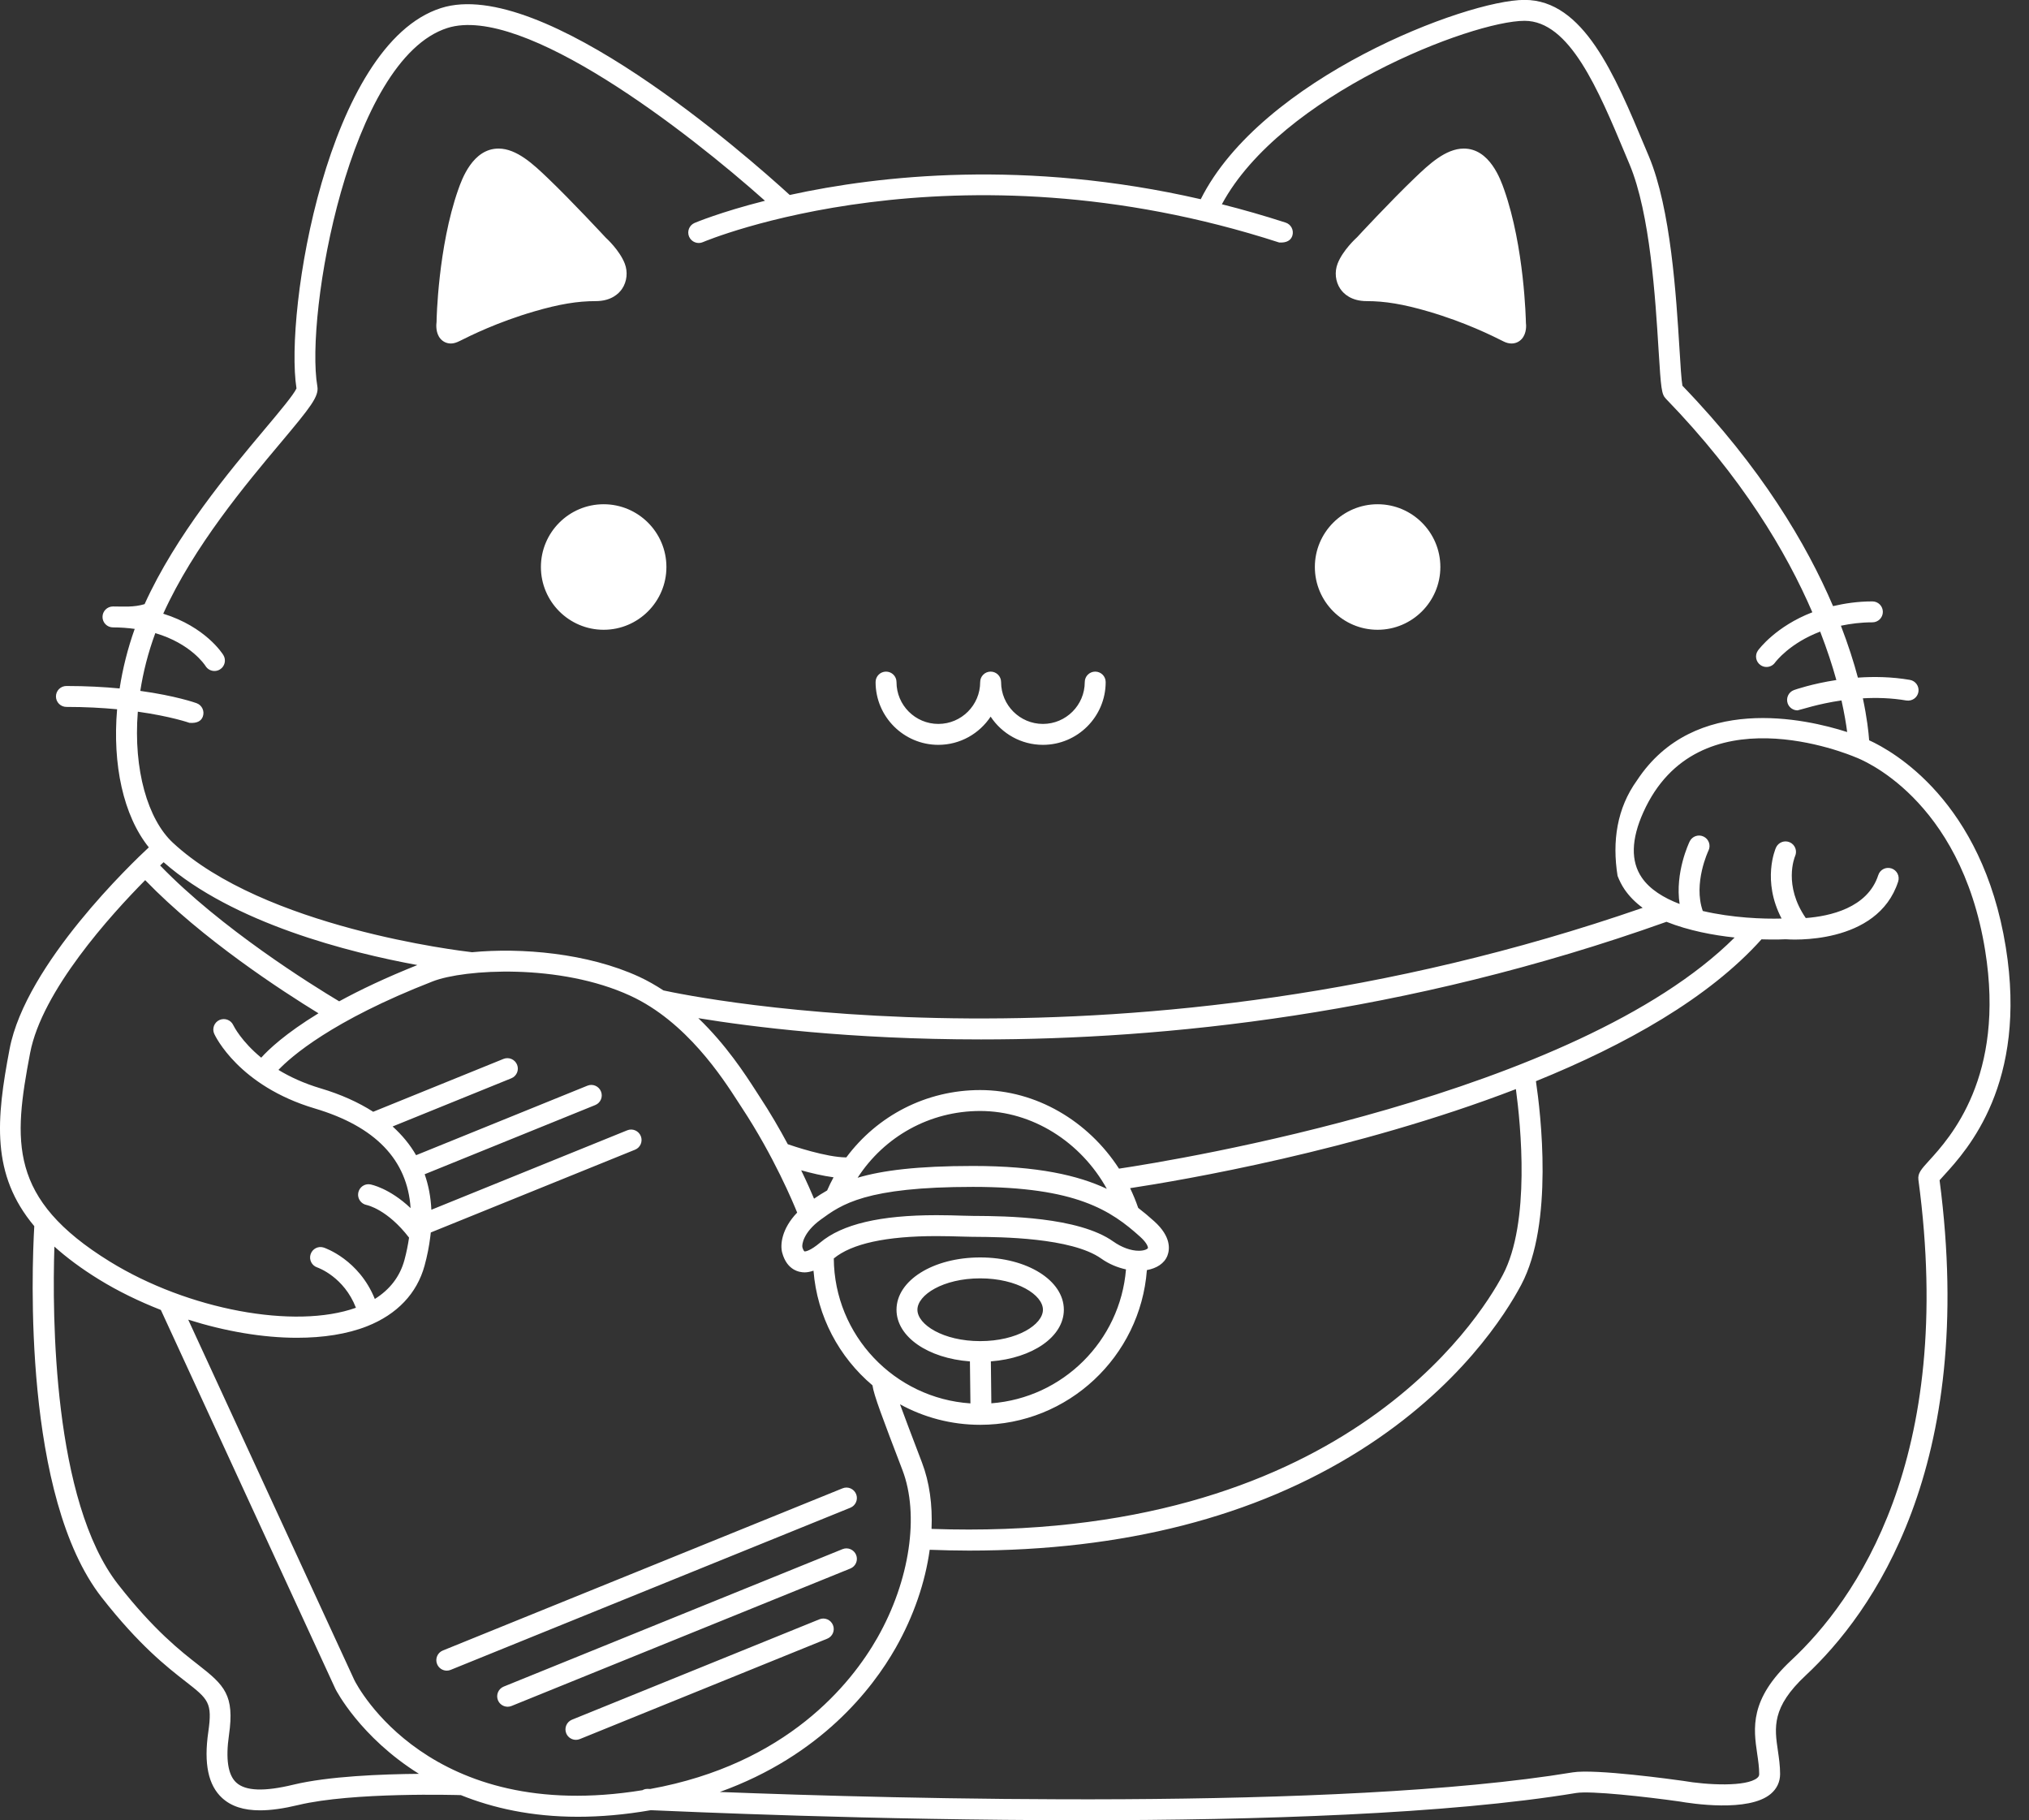 <?xml version="1.0" encoding="UTF-8"?>
<svg width="97px" height="87px" viewBox="0 0 97 87" version="1.1" xmlns="http://www.w3.org/2000/svg" xmlns:xlink="http://www.w3.org/1999/xlink">
    <rect x="0" y="0" width="97" height="87" fill="#333333" stroke="none"/>
    <!-- Generator: Sketch 45.2 (43514) - http://www.bohemiancoding.com/sketch -->
    <title>maneki_neko</title>
    <desc>Created with Sketch.</desc>
    <defs></defs>
    <g id="Page-1" stroke="none" stroke-width="1" fill="none" fill-rule="evenodd">
        <g id="maneki_neko" transform="translate(0, -1)" fill-rule="nonzero" fill="#FFFFFF">
            <path d="M84.006,84.826 C84.055,85.159 84.101,85.473 84.101,85.79 C84.101,85.858 84.085,85.913 84.009,85.978 C83.491,86.411 81.626,86.322 80.451,86.117 C80.024,86.057 76.258,85.536 75.186,85.713 C63.983,87.563 42.692,86.972 34.411,86.65 C39.23,84.917 41.702,81.73 42.818,79.766 C43.684,78.241 44.233,76.621 44.446,75.074 C45.078,75.097 45.707,75.113 46.324,75.113 C53.7,75.113 59.984,73.504 65.029,70.319 C69.779,67.321 71.995,63.787 72.726,62.407 C74.284,59.472 73.655,54.207 73.428,52.677 C77.709,50.942 81.686,48.713 84.211,45.897 C84.872,45.918 85.322,45.897 85.369,45.893 C85.546,45.91 89.752,46.202 90.745,43.137 C90.83,42.874 90.686,42.592 90.423,42.507 C90.157,42.422 89.878,42.565 89.794,42.828 C89.282,44.407 87.464,44.793 86.328,44.879 C85.253,43.317 85.789,41.986 85.818,41.919 C85.929,41.668 85.818,41.374 85.567,41.26 C85.315,41.147 85.02,41.258 84.905,41.51 C84.873,41.581 84.224,43.088 85.172,44.903 C84.298,44.93 82.801,44.87 81.405,44.542 C80.937,43.217 81.669,41.67 81.677,41.655 C81.797,41.407 81.695,41.107 81.447,40.987 C81.199,40.864 80.9,40.969 80.779,41.215 C80.746,41.284 80.069,42.702 80.297,44.207 C79.531,43.914 78.873,43.508 78.489,42.946 C77.956,42.168 77.98,41.119 78.561,39.827 C81.159,34.043 88.381,37.055 88.713,37.196 C88.918,37.272 93.722,39.111 94.903,46.424 C95.879,52.467 93.218,55.385 92.216,56.482 C91.854,56.88 91.672,57.079 91.713,57.389 C93.512,70.765 88.68,77.516 85.639,80.351 C83.624,82.229 83.828,83.608 84.006,84.826 Z M30.714,86.565 C20.521,88.222 17.078,81.579 16.942,81.306 L8.998,64.075 C10.77,64.635 12.571,64.941 14.195,64.941 C15.451,64.941 16.6,64.764 17.545,64.391 C18.982,63.824 19.934,62.823 20.297,61.494 C20.427,61.021 20.515,60.564 20.57,60.12 C20.584,60.015 20.59,59.962 20.595,59.908 C20.598,59.907 23.852,58.589 30.359,55.952 C30.615,55.849 30.738,55.558 30.635,55.302 C30.531,55.046 30.237,54.919 29.983,55.026 L20.622,58.822 C20.594,58.22 20.487,57.653 20.302,57.125 L28.456,53.818 C28.712,53.715 28.835,53.424 28.731,53.168 C28.627,52.912 28.335,52.786 28.08,52.893 L19.892,56.214 C19.602,55.71 19.225,55.254 18.77,54.841 L24.444,52.539 C24.7,52.436 24.823,52.145 24.72,51.889 C24.615,51.632 24.323,51.509 24.068,51.613 L17.842,54.139 C17.134,53.687 16.301,53.309 15.332,53.021 C14.52,52.779 13.856,52.468 13.311,52.138 C13.899,51.52 15.848,49.79 20.688,47.906 C22.194,47.319 26.765,47.038 30.134,48.593 C32.811,49.827 34.544,52.517 35.284,53.664 L35.46,53.935 C37.001,56.273 37.935,58.522 38.11,58.958 C37.366,59.731 37.29,60.499 37.395,60.878 C37.626,61.724 38.223,61.815 38.468,61.815 C38.603,61.815 38.745,61.782 38.891,61.734 C39.064,63.927 40.121,65.873 41.71,67.214 C41.777,67.691 42.176,68.735 43.142,71.261 C43.963,73.406 43.495,76.551 41.949,79.272 C40.698,81.473 37.625,85.321 31.083,86.507 C30.884,86.487 30.794,86.519 30.714,86.565 Z M11.297,86.202 C10.898,85.84 10.781,85.073 10.947,83.923 C11.222,82.018 10.727,81.547 9.48,80.574 C8.639,79.919 7.368,78.928 5.652,76.737 C2.524,72.744 2.495,63.861 2.6,60.583 C3.186,61.107 3.879,61.628 4.725,62.149 C5.655,62.723 6.66,63.206 7.69,63.611 C7.693,63.618 10.476,69.66 16.04,81.735 C16.06,81.777 17.218,84.027 20.028,85.783 C18.249,85.798 15.707,85.896 14.023,86.302 C12.632,86.639 11.738,86.606 11.297,86.202 Z M6.941,43.068 C9.662,45.884 13.491,48.371 15.225,49.432 C13.64,50.399 12.83,51.172 12.488,51.553 C11.545,50.778 11.178,50.054 11.152,49.998 C11.037,49.749 10.743,49.641 10.49,49.753 C10.239,49.868 10.128,50.165 10.243,50.416 C10.289,50.517 11.416,52.9 15.047,53.98 C17.947,54.841 19.479,56.439 19.629,58.743 C18.611,57.784 17.743,57.617 17.697,57.609 C17.431,57.562 17.174,57.745 17.126,58.016 C17.078,58.285 17.259,58.543 17.528,58.595 C17.569,58.604 18.523,58.811 19.556,60.154 C19.504,60.502 19.435,60.858 19.333,61.231 C19.118,62.015 18.641,62.634 17.919,63.086 C17.163,61.211 15.548,60.652 15.476,60.629 C15.213,60.542 14.935,60.688 14.849,60.949 C14.763,61.21 14.906,61.492 15.167,61.579 C15.221,61.598 16.447,62.037 17.016,63.506 C14.104,64.549 8.991,63.606 5.25,61.298 C0.39,58.301 0.636,55.558 1.44,51.329 C2.004,48.36 5.297,44.729 6.941,43.068 Z M16.215,48.86 C14.878,48.061 10.552,45.366 7.655,42.367 C7.732,42.295 7.786,42.243 7.822,42.21 C11.146,45.132 16.701,46.53 19.953,47.126 C18.444,47.729 17.211,48.315 16.215,48.86 Z M46.859,53.101 C44.278,53.101 41.943,54.324 40.459,56.32 C39.506,56.317 37.896,55.771 37.662,55.69 C37.278,54.975 36.827,54.192 36.294,53.384 L36.125,53.122 C35.63,52.356 34.72,50.945 33.384,49.665 C35.878,50.074 40.625,50.681 46.9,50.681 C55.583,50.681 67.168,49.517 79.669,45.059 C80.73,45.482 81.909,45.702 82.927,45.81 C75.352,53.357 56.133,56.463 53.496,56.857 C52.025,54.58 49.534,53.101 46.859,53.101 Z M54.829,61.706 C55.294,61.62 55.665,61.392 55.811,61.014 C55.925,60.717 55.996,60.108 55.182,59.375 C54.941,59.158 54.687,58.942 54.413,58.732 C54.303,58.407 54.172,58.095 54.027,57.79 C56.479,57.417 64.798,56.008 72.47,53.056 C72.699,54.749 73.173,59.431 71.843,61.939 C70.699,64.095 64.026,74.757 44.534,74.076 C44.583,72.93 44.437,71.846 44.076,70.903 C43.557,69.547 43.233,68.683 43.026,68.12 C44.165,68.744 45.471,69.101 46.859,69.101 C51.066,69.101 54.517,65.834 54.829,61.706 Z M43.859,63.601 C43.859,62.891 45.091,62.101 46.859,62.101 C48.627,62.101 49.859,62.891 49.859,63.601 C49.859,64.311 48.627,65.101 46.859,65.101 C45.091,65.101 43.859,64.311 43.859,63.601 Z M45.996,60.104 C46.202,60.11 46.376,60.115 46.511,60.116 L46.66,60.117 C47.79,60.125 51.228,60.148 52.643,61.153 C53.019,61.42 53.429,61.585 53.83,61.673 C53.551,65.088 50.814,67.814 47.393,68.073 L47.37,66.069 C49.36,65.915 50.859,64.894 50.859,63.601 C50.859,62.198 49.102,61.101 46.859,61.101 C44.616,61.101 42.859,62.198 42.859,63.601 C42.859,64.897 44.369,65.923 46.369,66.07 L46.393,68.077 C42.767,67.837 39.887,64.829 39.861,61.15 C40.716,60.441 42.367,60.081 44.772,60.081 C45.241,60.081 45.661,60.094 45.996,60.104 Z M46.859,54.101 C49.355,54.101 51.673,55.582 52.914,57.822 C51.545,57.18 49.617,56.729 46.515,56.729 C43.839,56.729 42.178,56.943 41,57.292 C42.274,55.325 44.444,54.101 46.859,54.101 Z M39.849,57.271 C39.738,57.475 39.636,57.685 39.542,57.9 C39.321,58.025 39.115,58.156 38.917,58.293 C38.79,57.988 38.587,57.526 38.301,56.936 C38.77,57.067 39.328,57.201 39.849,57.271 Z M46.515,57.729 C51.453,57.729 53.116,58.858 54.512,60.117 C54.861,60.433 54.889,60.625 54.877,60.655 C54.865,60.688 54.734,60.782 54.443,60.782 C54.064,60.782 53.619,60.62 53.222,60.339 C51.55,59.15 48.002,59.126 46.667,59.117 L46.519,59.116 C46.39,59.115 46.223,59.11 46.026,59.105 C45.683,59.094 45.252,59.081 44.772,59.081 C42.079,59.081 40.258,59.51 39.208,60.393 C38.728,60.795 38.507,60.815 38.468,60.815 C38.442,60.807 38.397,60.752 38.359,60.615 C38.331,60.492 38.396,59.908 39.228,59.299 C40.235,58.563 41.376,57.729 46.515,57.729 Z M9.056,35.549 C9.431,35.579 9.623,35.453 9.696,35.251 C9.791,34.991 9.658,34.705 9.399,34.61 C9.34,34.588 8.404,34.257 6.707,34.022 C6.846,33.123 7.08,32.196 7.425,31.261 C9.122,31.761 9.791,32.776 9.828,32.836 C9.923,32.988 10.086,33.071 10.253,33.071 C10.342,33.071 10.433,33.047 10.514,32.997 C10.75,32.853 10.823,32.545 10.678,32.31 C10.634,32.238 9.823,30.961 7.804,30.333 C9.268,27.105 11.766,24.129 13.419,22.161 C14.847,20.46 15.255,19.948 15.172,19.469 C14.58,16.055 16.697,3.831 21.388,2.338 C25.01,1.184 32.898,7.319 36.571,10.596 C34.449,11.132 33.242,11.64 33.205,11.656 C32.951,11.765 32.835,12.06 32.944,12.313 C33.054,12.567 33.35,12.682 33.601,12.574 C33.718,12.522 45.563,7.541 61.152,12.59 C61.517,12.615 61.713,12.481 61.782,12.269 C61.867,12.006 61.723,11.724 61.46,11.639 C60.428,11.305 59.413,11.015 58.414,10.763 C61.23,5.524 70.373,1.995 72.884,1.995 C75.034,1.995 76.396,5.252 77.713,8.401 L77.908,8.866 C78.889,11.209 79.141,15.289 79.291,17.728 C79.407,19.592 79.433,19.842 79.64,20.057 C83.287,23.819 85.404,27.392 86.642,30.265 C84.901,30.936 84.087,32.028 84.04,32.095 C83.883,32.32 83.938,32.63 84.164,32.788 C84.251,32.85 84.351,32.879 84.451,32.879 C84.607,32.879 84.761,32.806 84.859,32.669 C84.898,32.615 85.567,31.739 87.017,31.188 C87.347,32.041 87.601,32.818 87.79,33.503 C86.627,33.681 85.827,33.96 85.766,33.982 C85.506,34.075 85.372,34.361 85.464,34.622 C85.538,34.826 85.73,34.953 85.935,34.953 C86.118,34.918 86.902,34.642 88.036,34.478 C88.174,35.1 88.259,35.611 88.307,35.989 C86.32,35.351 80.996,34.139 78.259,38.3 C77.298,39.631 77.067,41.215 77.331,42.864 C77.419,43.089 77.525,43.307 77.665,43.511 C77.897,43.85 78.192,44.141 78.53,44.391 C53.83,52.947 32.98,48.616 31.719,48.339 C31.35,48.099 30.965,47.875 30.553,47.685 C28.094,46.551 24.902,46.287 22.569,46.513 C21.979,46.445 12.624,45.335 8.263,41.278 C7.071,40.169 6.368,37.799 6.589,35.016 C8.175,35.239 9.042,35.544 9.056,35.549 Z M92.955,57.156 C94.045,55.961 96.944,52.783 95.889,46.264 C94.762,39.282 90.491,36.898 89.358,36.383 C89.33,35.994 89.256,35.315 89.058,34.377 C89.71,34.341 90.419,34.358 91.135,34.481 C91.41,34.524 91.667,34.345 91.713,34.073 C91.76,33.801 91.577,33.543 91.305,33.496 C90.437,33.347 89.585,33.334 88.82,33.388 C88.627,32.658 88.359,31.822 88.008,30.907 C88.461,30.814 88.949,30.745 89.513,30.745 C89.79,30.745 90.013,30.522 90.013,30.245 C90.013,29.969 89.79,29.745 89.513,29.745 C88.803,29.745 88.194,29.841 87.632,29.97 C86.37,27.014 84.196,23.338 80.431,19.437 C80.383,19.18 80.335,18.412 80.29,17.666 C80.135,15.165 79.877,10.978 78.83,8.479 L78.635,8.016 C77.192,4.564 75.7,0.995 72.884,0.995 C70.101,0.995 60.302,4.734 57.404,10.522 C49.048,8.605 42.044,9.38 37.755,10.319 C35.725,8.465 25.927,-0.161 21.084,1.385 C15.65,3.114 13.597,15.893 14.174,19.564 C14.049,19.855 13.34,20.7 12.652,21.518 C10.964,23.528 8.414,26.566 6.912,29.876 C6.384,30.034 5.919,29.987 5.401,29.987 C5.125,29.987 4.901,30.211 4.901,30.487 C4.901,30.764 5.125,30.987 5.401,30.987 C5.777,30.987 6.119,31.016 6.44,31.059 C6.104,32 5.865,32.959 5.719,33.906 C4.975,33.835 4.128,33.788 3.175,33.788 C2.899,33.788 2.675,34.011 2.675,34.288 C2.675,34.564 2.899,34.788 3.175,34.788 C4.082,34.788 4.889,34.833 5.598,34.9 C5.373,37.536 5.89,39.976 7.115,41.501 C6.384,42.178 1.232,47.067 0.458,51.142 C-0.182,54.501 -0.434,57.136 1.639,59.606 C1.518,61.697 1.094,72.54 4.865,77.355 C6.656,79.642 7.985,80.678 8.865,81.363 C9.963,82.219 10.161,82.373 9.958,83.78 C9.738,85.299 9.956,86.333 10.623,86.941 C11.054,87.334 11.644,87.528 12.43,87.528 C12.949,87.528 13.555,87.443 14.257,87.274 C16.858,86.648 21.88,86.795 22.034,86.801 C23.558,87.414 25.403,87.835 27.629,87.835 C28.702,87.835 29.861,87.738 31.111,87.521 C32.621,87.582 41.635,88 51.733,88 C60.11,88 69.22,87.712 75.348,86.699 C76.05,86.583 78.699,86.88 80.294,87.105 C80.837,87.2 83.596,87.632 84.652,86.743 C84.946,86.497 85.101,86.167 85.101,85.79 C85.101,85.399 85.047,85.034 84.996,84.682 C84.831,83.565 84.691,82.602 86.321,81.082 C89.491,78.127 94.526,71.129 92.725,57.411 C92.78,57.345 92.86,57.262 92.955,57.156 Z M21.555,17.418 C21.677,17.418 21.804,17.385 21.986,17.294 C22.473,17.05 23.767,16.401 25.553,15.881 C26.731,15.538 27.607,15.392 28.482,15.392 C29.228,15.392 29.588,15.027 29.736,14.81 C29.974,14.462 30.023,13.997 29.867,13.596 C29.62,12.965 29,12.395 28.962,12.363 C28.946,12.346 27.339,10.612 26.172,9.497 C25.52,8.875 24.709,8.101 23.834,8.101 C22.596,8.101 22.075,9.583 21.904,10.07 C20.941,12.811 20.869,16.285 20.871,16.374 C20.85,16.532 20.826,16.927 21.059,17.193 C21.185,17.338 21.361,17.418 21.555,17.418 Z M65.334,15.392 C66.21,15.392 67.085,15.538 68.262,15.881 C70.049,16.401 71.343,17.05 71.883,17.321 C72.011,17.385 72.138,17.418 72.26,17.418 C72.455,17.418 72.63,17.338 72.757,17.193 C72.99,16.926 72.965,16.531 72.949,16.432 C72.946,16.285 72.873,12.811 71.911,10.07 C71.74,9.583 71.219,8.101 69.981,8.101 C69.106,8.101 68.294,8.875 67.642,9.498 C66.482,10.607 64.882,12.332 64.885,12.332 C64.816,12.395 64.195,12.965 63.948,13.596 C63.792,13.998 63.841,14.463 64.079,14.811 C64.227,15.027 64.587,15.392 65.334,15.392 Z M25.859,28.101 C25.859,29.755 27.205,31.101 28.859,31.101 C30.513,31.101 31.859,29.755 31.859,28.101 C31.859,26.446 30.513,25.101 28.859,25.101 C27.205,25.101 25.859,26.446 25.859,28.101 Z M65.859,31.101 C67.513,31.101 68.859,29.755 68.859,28.101 C68.859,26.446 67.513,25.101 65.859,25.101 C64.205,25.101 62.859,26.446 62.859,28.101 C62.859,29.755 64.205,31.101 65.859,31.101 Z M44.859,36.601 C45.902,36.601 46.821,36.064 47.359,35.253 C47.896,36.064 48.815,36.601 49.859,36.601 C51.513,36.601 52.859,35.255 52.859,33.601 C52.859,33.324 52.635,33.101 52.359,33.101 C52.083,33.101 51.859,33.324 51.859,33.601 C51.859,34.704 50.961,35.601 49.859,35.601 C48.756,35.601 47.859,34.704 47.859,33.601 C47.859,33.324 47.635,33.101 47.359,33.101 C47.083,33.101 46.859,33.324 46.859,33.601 C46.859,34.704 45.962,35.601 44.859,35.601 C43.756,35.601 42.859,34.704 42.859,33.601 C42.859,33.324 42.635,33.101 42.359,33.101 C42.083,33.101 41.859,33.324 41.859,33.601 C41.859,35.255 43.205,36.601 44.859,36.601 Z M40.929,72.413 C40.824,72.157 40.532,72.031 40.277,72.138 L21.171,79.888 C20.915,79.991 20.792,80.282 20.896,80.538 C20.975,80.732 21.162,80.851 21.359,80.851 C21.421,80.851 21.485,80.839 21.547,80.813 L40.653,73.064 C40.909,72.96 41.032,72.669 40.929,72.413 Z M40.929,75.319 C40.824,75.064 40.531,74.939 40.277,75.044 L24.081,81.613 C23.825,81.717 23.702,82.008 23.805,82.264 C23.884,82.458 24.071,82.576 24.269,82.576 C24.332,82.576 24.395,82.564 24.456,82.539 L40.653,75.97 C40.909,75.866 41.032,75.575 40.929,75.319 Z M39.822,78.674 C39.718,78.418 39.426,78.292 39.171,78.398 L27.345,83.195 C27.089,83.299 26.966,83.59 27.069,83.846 C27.148,84.04 27.335,84.158 27.533,84.158 C27.595,84.158 27.659,84.147 27.721,84.121 L39.547,79.324 C39.803,79.221 39.926,78.93 39.822,78.674 Z" id="Shape"></path>
        </g>
    </g>
</svg>